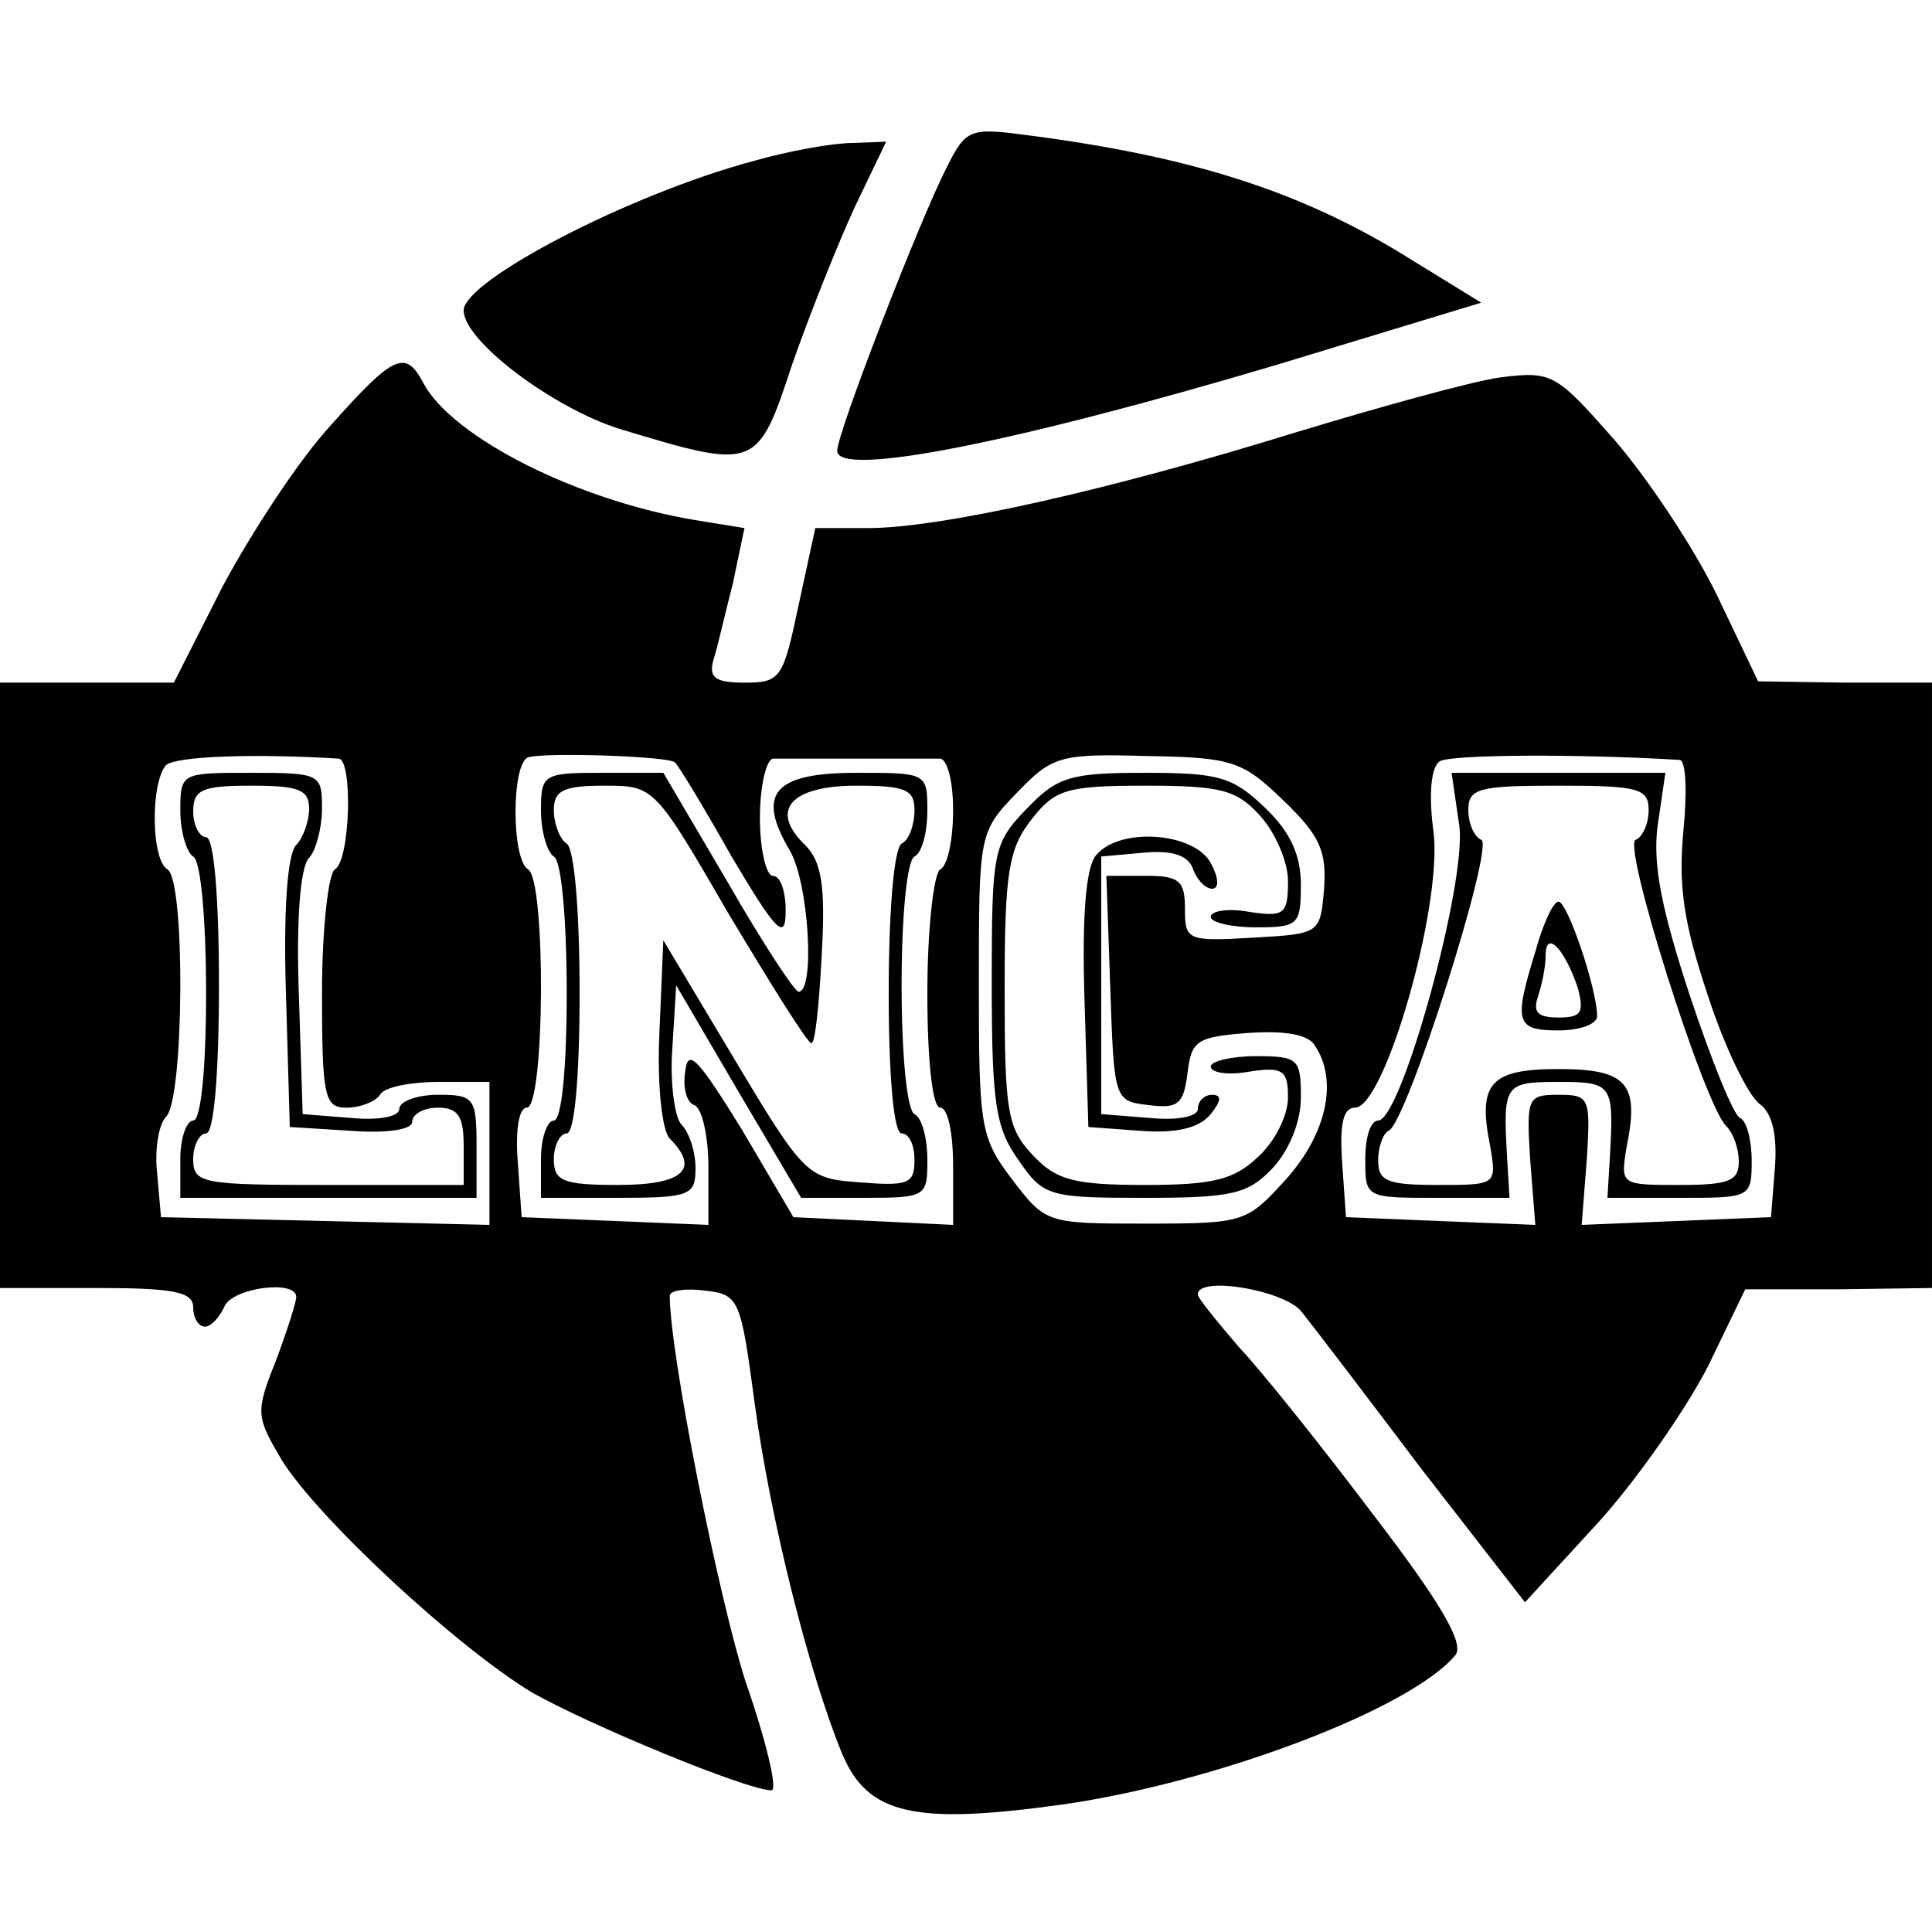 <?xml version="1.0" standalone="no"?>
<!DOCTYPE svg PUBLIC "-//W3C//DTD SVG 20010904//EN"
 "http://www.w3.org/TR/2001/REC-SVG-20010904/DTD/svg10.dtd">
<svg version="1.0" xmlns="http://www.w3.org/2000/svg"
 width="150pt" height="150pt" viewBox="0 0 150 150"
 preserveAspectRatio="xMidYMid meet">
<g transform="translate(0,150) scale(0.1,-0.1)"
fill="#000000" stroke="none">
<path d="M735 1370 c-21 -41 -85 -206 -85 -220 0 -21 137 6 342 67 l158 48
-52 32 c-84 53 -169 81 -300 98 -45 6 -48 5 -63 -25z"/>
<path d="M585 1375 c-97 -26 -225 -93 -225 -116 0 -24 70 -76 121 -92 106 -32
107 -32 134 50 14 40 36 95 49 123 l24 50 -26 -1 c-15 0 -49 -6 -77 -14z"/>
<path d="M257 1170 c-25 -27 -62 -84 -84 -125 l-38 -75 -67 0 -68 0 0 -235 0
-235 75 0 c60 0 75 -3 75 -15 0 -8 4 -15 9 -15 5 0 11 7 15 15 5 15 56 22 56
8 0 -4 -7 -26 -16 -50 -16 -40 -15 -43 5 -77 29 -46 136 -145 194 -180 44 -25
167 -76 186 -76 5 0 -4 38 -20 84 -21 65 -59 255 -59 300 0 4 12 6 27 4 27 -3
28 -6 39 -88 12 -89 42 -209 68 -272 20 -47 56 -55 171 -39 119 17 270 74 305
116 7 9 -11 40 -63 108 -40 53 -87 112 -105 131 -17 20 -32 38 -32 41 0 15 69
3 81 -14 8 -10 50 -65 93 -122 l80 -103 56 61 c31 34 69 89 86 122 l29 60 73
0 72 1 0 235 0 235 -67 0 -68 1 -32 67 c-18 37 -54 91 -80 121 -45 51 -48 53
-88 48 -22 -3 -94 -23 -160 -43 -142 -44 -274 -74 -331 -74 l-41 0 -13 -60
c-12 -57 -14 -60 -42 -60 -23 0 -28 4 -24 18 3 9 9 36 15 59 l9 43 -37 6 c-92
15 -189 64 -212 106 -14 27 -23 23 -72 -32z m6 -259 c11 -1 9 -79 -3 -86 -5
-3 -10 -46 -10 -96 0 -81 2 -89 19 -89 11 0 23 5 26 10 3 6 24 10 46 10 l39 0
0 -55 0 -56 -127 3 -128 3 -3 34 c-2 18 1 38 7 44 14 14 15 184 1 192 -13 8
-13 68 -1 81 8 7 70 9 134 5z m261 -3 c2 -1 22 -34 44 -73 35 -59 42 -66 42
-42 0 15 -4 27 -10 27 -5 0 -10 20 -10 45 0 25 5 45 10 46 6 0 35 0 65 0 30 0
60 0 65 0 6 -1 10 -19 10 -40 0 -22 -4 -43 -10 -46 -5 -3 -10 -46 -10 -96 0
-53 4 -89 10 -89 6 0 10 -20 10 -45 l0 -46 -62 3 -62 3 -40 68 c-34 55 -42 64
-44 45 -2 -12 1 -24 7 -26 6 -2 11 -24 11 -48 l0 -45 -72 3 -73 3 -3 43 c-2
25 1 42 7 42 14 0 15 177 1 185 -13 8 -13 82 0 87 12 4 110 1 114 -4z m473
-30 c28 -27 33 -39 31 -68 -3 -35 -3 -35 -55 -38 -51 -3 -53 -2 -53 22 0 22
-4 26 -30 26 l-31 0 3 -87 c3 -87 3 -88 30 -91 23 -3 27 1 30 25 3 25 7 28 47
31 28 2 47 -1 52 -10 18 -27 9 -68 -22 -103 -31 -34 -32 -35 -109 -35 -77 0
-78 0 -104 34 -25 33 -26 41 -26 152 0 117 0 118 30 149 27 28 33 30 101 28
66 -1 74 -4 106 -35z m307 32 c5 0 6 -25 3 -55 -4 -43 0 -71 19 -128 13 -40
31 -77 40 -84 10 -7 14 -24 12 -50 l-3 -38 -73 -3 -74 -3 4 51 c3 48 2 50 -22
50 -24 0 -25 -2 -22 -50 l4 -51 -74 3 -73 3 -3 43 c-2 30 1 42 10 42 23 0 68
156 61 214 -4 29 -2 51 5 55 8 5 103 6 186 1z"/>
<path d="M140 871 c0 -17 5 -33 10 -36 6 -3 10 -50 10 -106 0 -59 -4 -99 -10
-99 -5 0 -10 -13 -10 -30 l0 -30 115 0 115 0 0 40 c0 38 -2 40 -30 40 -16 0
-30 -5 -30 -11 0 -6 -16 -9 -37 -7 l-38 3 -3 94 c-2 56 1 98 8 105 5 5 10 23
10 38 0 27 -1 28 -55 28 -54 0 -55 0 -55 -29z m100 1 c0 -10 -5 -23 -10 -28
-7 -7 -10 -52 -8 -115 l3 -104 48 -3 c28 -2 47 1 47 7 0 6 9 11 20 11 16 0 20
-7 20 -30 l0 -30 -105 0 c-98 0 -105 1 -105 20 0 11 5 20 10 20 6 0 10 45 10
115 0 70 -4 115 -10 115 -5 0 -10 9 -10 20 0 17 7 20 45 20 37 0 45 -3 45 -18z"/>
<path d="M420 871 c0 -17 5 -33 10 -36 6 -3 10 -50 10 -106 0 -59 -4 -99 -10
-99 -5 0 -10 -13 -10 -30 l0 -30 60 0 c56 0 60 2 60 23 0 13 -5 28 -11 34 -5
5 -9 32 -7 59 l3 49 48 -82 49 -83 49 0 c48 0 49 1 49 29 0 17 -4 33 -10 36
-6 3 -10 48 -10 100 0 52 4 97 10 100 6 3 10 19 10 36 0 29 -1 29 -55 29 -64
0 -78 -16 -52 -60 15 -25 20 -110 7 -110 -3 0 -28 38 -55 85 l-50 85 -47 0
c-46 0 -48 -1 -48 -29z m146 -81 c33 -55 61 -100 64 -100 3 0 6 31 8 69 3 53
0 72 -13 85 -28 27 -11 46 40 46 38 0 45 -3 45 -19 0 -11 -4 -23 -10 -26 -6
-4 -10 -53 -10 -116 0 -66 4 -109 10 -109 6 0 10 -9 10 -21 0 -18 -5 -20 -42
-17 -41 3 -43 4 -98 96 l-55 92 -3 -71 c-2 -41 2 -77 8 -83 24 -24 10 -36 -40
-36 -43 0 -50 3 -50 20 0 11 5 20 10 20 6 0 10 43 10 109 0 63 -4 112 -10 116
-5 3 -10 15 -10 26 0 15 7 19 39 19 39 0 39 0 97 -100z"/>
<path d="M797 872 c-26 -27 -27 -33 -27 -136 0 -93 3 -112 21 -137 19 -28 24
-29 98 -29 68 0 80 3 99 23 13 14 22 36 22 55 0 30 -2 32 -35 32 -19 0 -35 -4
-35 -8 0 -5 14 -7 30 -4 26 4 30 1 30 -20 0 -14 -10 -34 -23 -46 -19 -18 -35
-22 -88 -22 -56 0 -69 4 -87 23 -20 21 -22 34 -22 129 0 91 3 109 21 132 18
23 27 26 88 26 58 0 71 -3 89 -23 12 -13 22 -36 22 -51 0 -26 -3 -28 -30 -24
-16 3 -30 1 -30 -4 0 -4 16 -8 35 -8 33 0 35 2 35 33 0 23 -8 41 -28 60 -25
24 -36 27 -93 27 -58 0 -68 -3 -92 -28z"/>
<path d="M851 836 c-8 -9 -11 -48 -9 -112 l3 -99 41 -3 c27 -2 45 2 54 13 8
10 9 15 1 15 -6 0 -11 -5 -11 -11 0 -6 -16 -9 -37 -7 l-38 3 0 100 0 100 33 3
c22 2 34 -2 38 -12 3 -9 10 -16 15 -16 6 0 5 9 -1 20 -13 24 -71 28 -89 6z"/>
<path d="M1133 859 c6 -44 -45 -229 -63 -229 -6 0 -10 -13 -10 -30 0 -30 0
-30 56 -30 l56 0 -2 33 c-3 55 -2 57 40 57 42 0 43 -2 40 -57 l-2 -33 56 0
c55 0 56 0 56 29 0 16 -4 31 -9 33 -5 2 -22 44 -39 95 -22 67 -29 102 -25 132
l6 41 -83 0 -83 0 6 -41z m147 12 c0 -11 -5 -21 -10 -23 -11 -3 53 -205 70
-222 6 -6 10 -18 10 -28 0 -15 -8 -18 -46 -18 -46 0 -46 0 -41 30 10 49 0 60
-53 60 -53 0 -63 -11 -53 -60 5 -30 5 -30 -41 -30 -39 0 -46 3 -46 19 0 11 4
21 8 23 14 5 83 223 72 226 -5 2 -10 12 -10 23 0 17 8 19 70 19 62 0 70 -2 70
-19z"/>
<path d="M1192 761 c-17 -55 -15 -61 18 -61 17 0 30 5 30 11 0 21 -23 89 -30
89 -4 0 -12 -17 -18 -39z m33 -28 c5 -19 3 -23 -15 -23 -16 0 -20 4 -16 16 3
9 6 23 6 32 0 21 15 5 25 -25z"/>
</g>
</svg>
